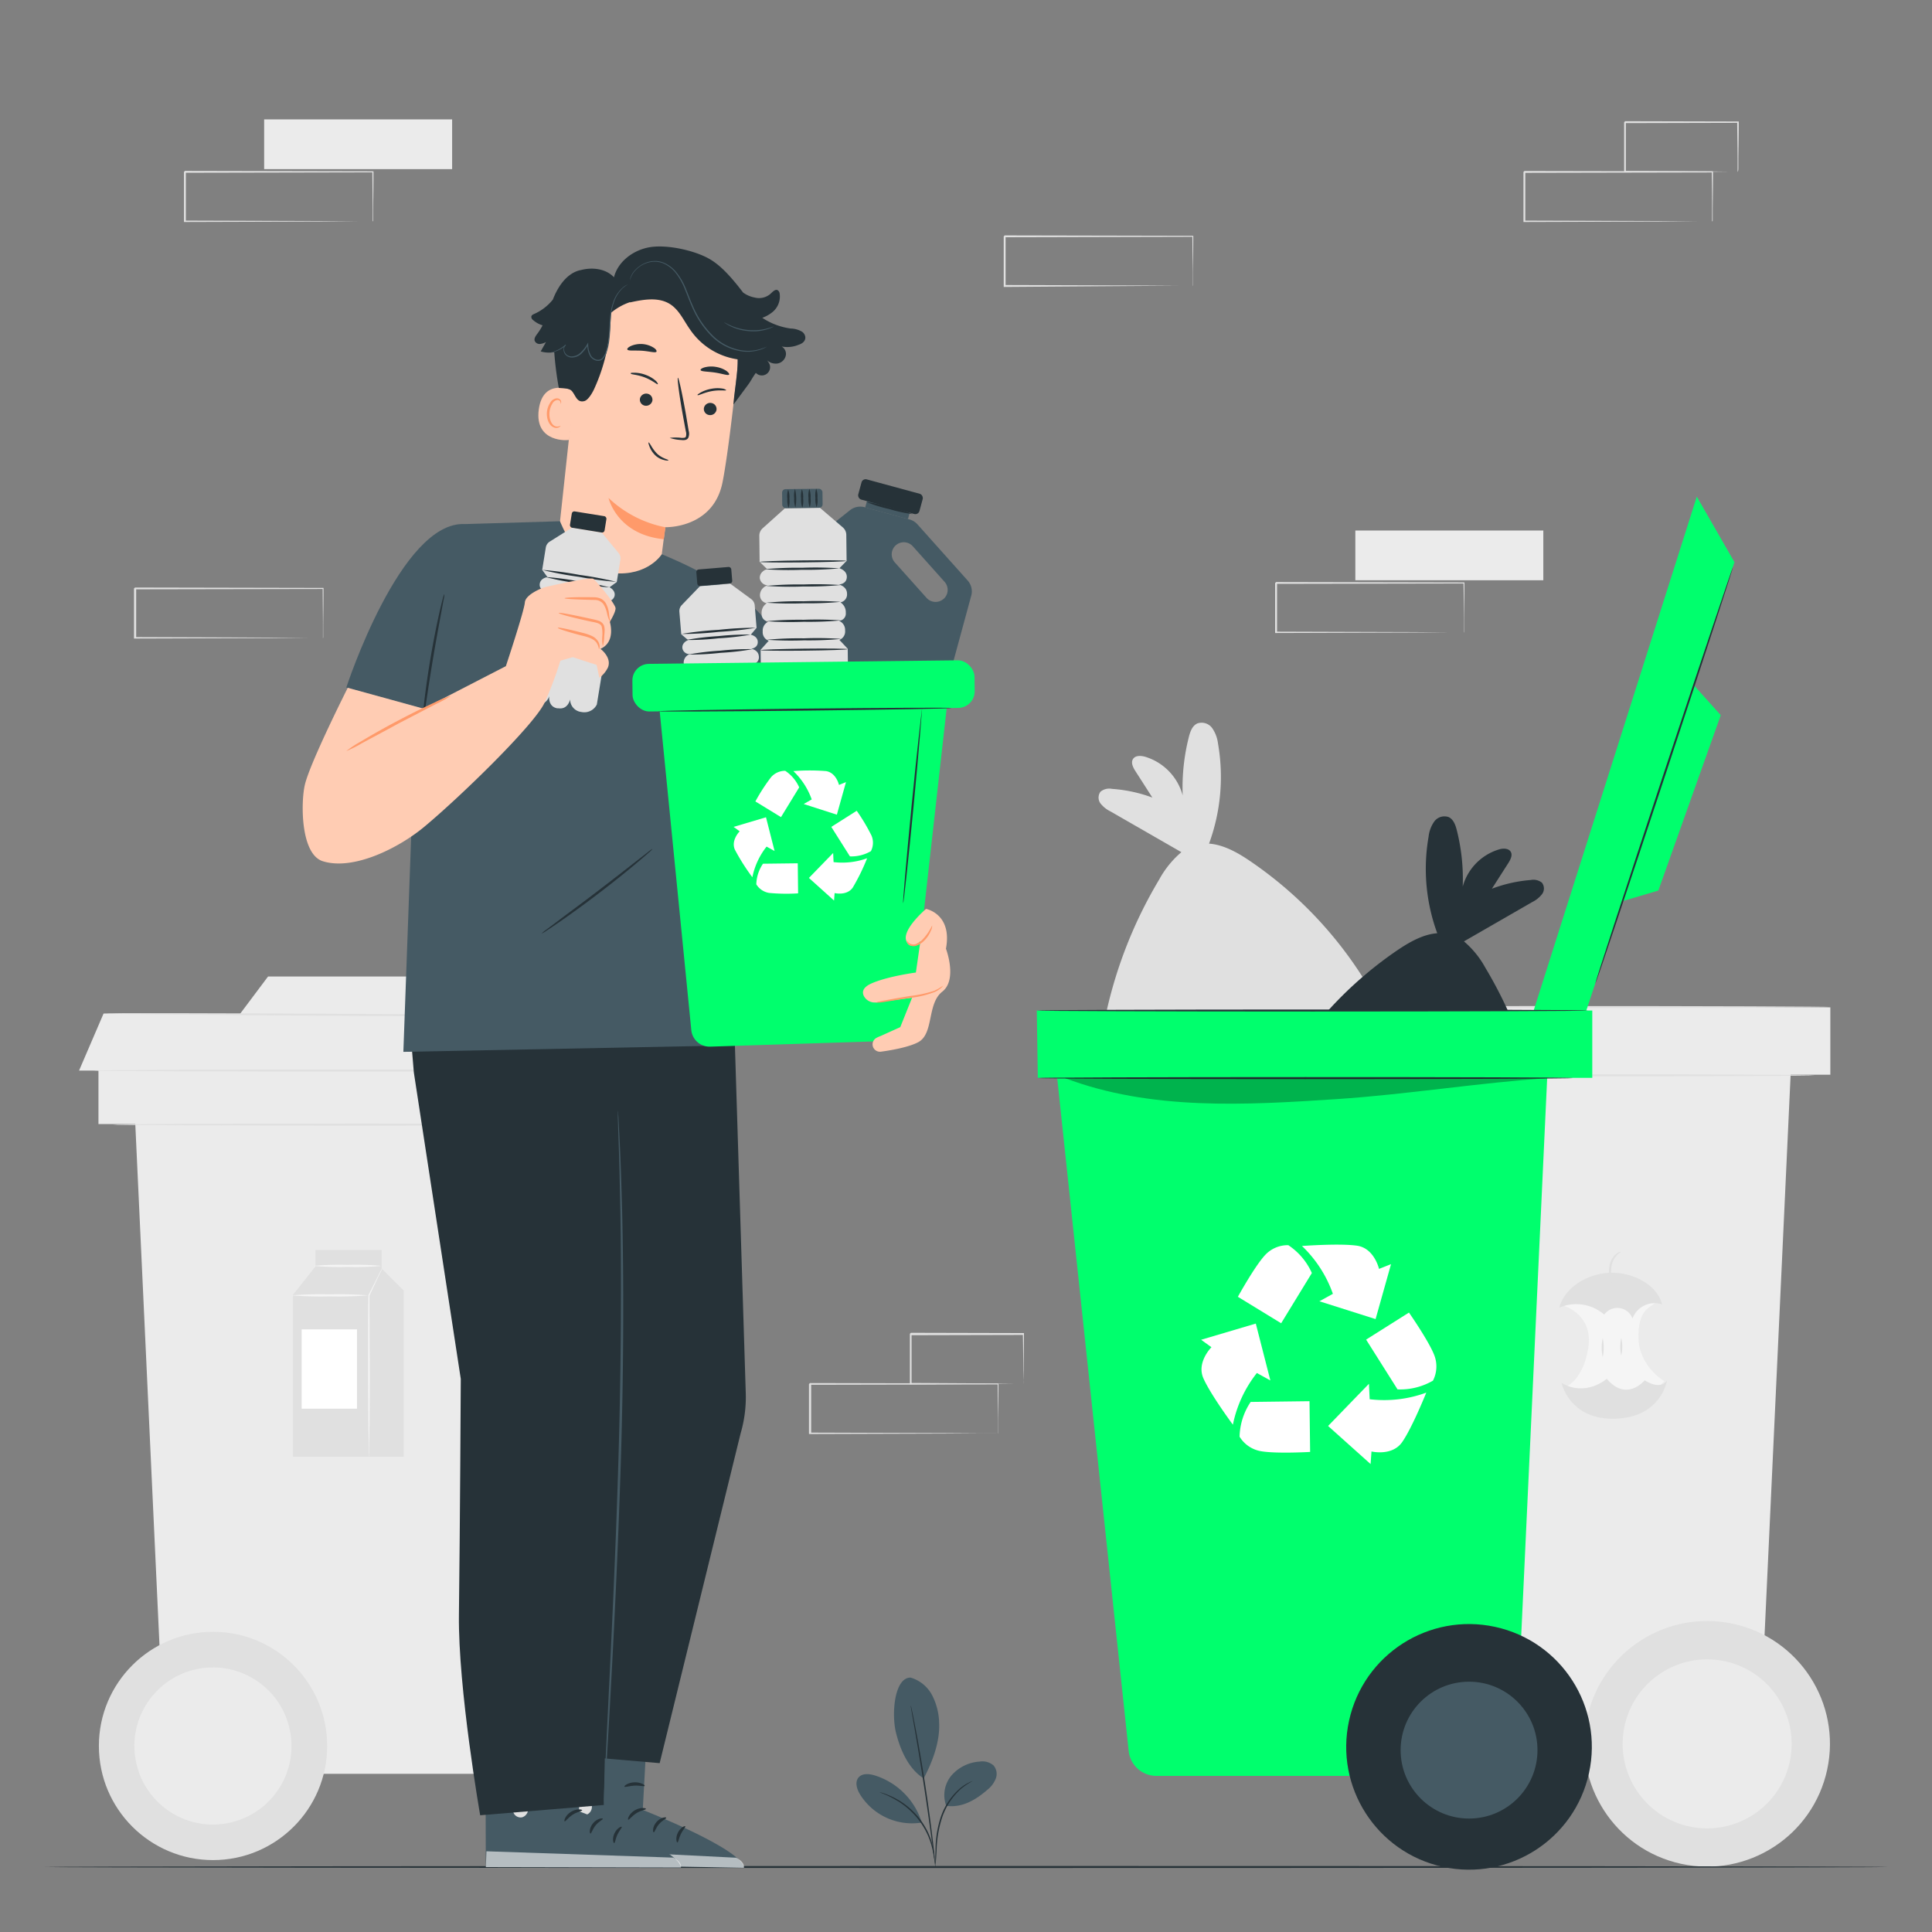 <svg xmlns="http://www.w3.org/2000/svg" viewBox="0 0 500 500"><rect x="0" y="0" width="500" height="500" fill="#808080" stroke="none"/><g id="freepik--background-complete--inject-4"><polygon points="329.93 260.7 330.21 278.13 473.69 278.13 473.69 260.7 329.93 260.7" style="fill:#ebebeb"></polygon><path d="M336.18,273.67l19,178.91a7.21,7.21,0,0,0,7.17,6.45H455l8.62-185.36Z" style="fill:#ebebeb"></path><circle cx="441.79" cy="451.27" r="31.78" transform="translate(-92.34 788.21) rotate(-77.85)" style="fill:#e0e0e0"></circle><path d="M469.69,278.29c0,.14-31.09.26-69.42.26s-69.43-.12-69.43-.26,31.08-.26,69.43-.26S469.69,278.14,469.69,278.29Z" style="fill:#e0e0e0"></path><path d="M473.69,260.62c0,.14-32.05.26-71.57.26s-71.58-.12-71.58-.26,32-.26,71.58-.26S473.69,260.48,473.69,260.62Z" style="fill:#e0e0e0"></path><circle cx="441.79" cy="451.27" r="21.87" transform="translate(-88.54 794.17) rotate(-78.49)" style="fill:#ebebeb"></circle><path d="M404.74,337.94s7.77,2.27,6.28,11.08-6.28,10.1-6.28,10.1l10.85,4.42,10.85-2.17,4.33-3.88s-6.5-3.76-6.73-11.07,2.91-8,4.23-9.18-7.43-3-7.43-3l-7.65-.8Z" style="fill:#f5f5f5"></path><path d="M403.54,338.38c1.62-5.74,8-8.94,13.53-9s11.81,3.08,13.07,8.2a6.09,6.09,0,0,0-7.65,3.64,4.19,4.19,0,0,0-7.32-1,11.05,11.05,0,0,0-11.63-1.8" style="fill:#e0e0e0"></path><path d="M419.45,324c0,.08-.46.28-1,.86a5.43,5.43,0,0,0-1.37,2.75,12,12,0,0,0-.08,3.18,4.45,4.45,0,0,1,0,1.36,3.25,3.25,0,0,1-.4-1.32,9,9,0,0,1-.06-3.32,5,5,0,0,1,1.64-2.92C418.87,324,419.44,323.94,419.45,324Z" style="fill:#e0e0e0"></path><path d="M414.78,351.23a11.82,11.82,0,0,1,0-4.93,11.82,11.82,0,0,1,0,4.93Z" style="fill:#e0e0e0"></path><path d="M419.58,350.77a9.74,9.74,0,0,1,0-4.47,9.74,9.74,0,0,1,0,4.47Z" style="fill:#e0e0e0"></path><path d="M404.12,357.88s2,9.67,13.95,9.28,13.36-9.94,13.36-9.94-1.39,2.76-5.79,0c0,0-4.66,5.73-9.81-.39C415.83,356.83,410.44,361.63,404.12,357.88Z" style="fill:#e0e0e0"></path><path d="M300,227.62a24.92,24.92,0,0,1,5.74-7.08L287.4,210a7.54,7.54,0,0,1-2.58-2.05,2.55,2.55,0,0,1,0-3.07,3.57,3.57,0,0,1,2.95-.72,37.46,37.46,0,0,1,10.46,2.25c-1.46-2.28-2.92-4.57-4.39-6.85-.61-.95-1.23-2.19-.61-3.14s2-.89,3.14-.57a14.37,14.37,0,0,1,9.71,10,53,53,0,0,1,1.59-15.1c.35-1.4.89-2.94,2.21-3.53a3.38,3.38,0,0,1,3.84,1.22,8.88,8.88,0,0,1,1.5,4,50.17,50.17,0,0,1-2.32,25.89c3.66.26,7.28,2.25,10.41,4.37a103.65,103.65,0,0,1,29.13,29.84s15.2,25.65-3.94,40.07c-6.12,4.61-12.76,4-20.42,4.06s-15.77,1.74-23.16-.28c-5.9-1.62-12.17-3.5-16.09-8.2-5.1-6.1-4.7-15-3.21-22.83A115.76,115.76,0,0,1,300,227.62Z" style="fill:#e0e0e0"></path><polygon points="159.11 274.7 158.85 290.91 25.48 290.91 25.48 274.7 159.11 274.7" style="fill:#ebebeb"></polygon><path d="M153.3,286.76,135.62,453.07a6.71,6.71,0,0,1-6.67,6H42.82l-8-172.3Z" style="fill:#ebebeb"></path><circle cx="55.13" cy="451.85" r="29.54" style="fill:#e0e0e0"></circle><path d="M29.2,291.05c0-.14,28.89-.26,64.53-.26s64.53.12,64.53.26-28.89.26-64.53.26S29.2,291.2,29.2,291.05Z" style="fill:#e0e0e0"></path><circle cx="55.13" cy="451.85" r="20.33" transform="translate(-104.13 25.42) rotate(-13.52)" style="fill:#ebebeb"></circle><polygon points="59.14 266.36 69.37 252.72 119.38 252.72 132.79 266.36 59.14 266.36" style="fill:#ebebeb"></polygon><polygon points="75.82 377 75.82 335.1 81.63 327.78 81.63 323.49 98.79 323.49 98.79 328.29 104.47 333.97 104.47 377 75.82 377" style="fill:#e0e0e0"></polygon><rect x="78.07" y="344.04" width="14.32" height="20.53" style="fill:#fff"></rect><path d="M95.44,377a1.51,1.51,0,0,1,0-.5c0-.39,0-.87,0-1.44,0-1.33,0-3.13-.08-5.31-.05-4.47-.08-10.66-.08-17.49,0-6.58,0-12.55.07-17v-.05l0,0,2.53-5.05c.28-.55.52-1,.71-1.36a1.93,1.93,0,0,1,.28-.46,2,2,0,0,1-.18.5L98,330.2c-.6,1.28-1.4,3-2.38,5.12l0-.08c0,4.47,0,10.44.07,17,0,6.83,0,13-.08,17.49,0,2.18-.06,4-.08,5.31,0,.57,0,1.05-.05,1.44A1.51,1.51,0,0,1,95.44,377Z" style="fill:#f5f5f5"></path><path d="M95.2,335.24a94.7,94.7,0,0,1-9.85.26,94.82,94.82,0,0,1-9.86-.26,91.6,91.6,0,0,1,9.86-.26A91.48,91.48,0,0,1,95.2,335.24Z" style="fill:#f5f5f5"></path><path d="M98.79,327.61a73.52,73.52,0,0,1-8.83.26,73.76,73.76,0,0,1-8.84-.26,76.35,76.35,0,0,1,8.84-.26A76.1,76.1,0,0,1,98.79,327.61Z" style="fill:#f5f5f5"></path><polygon points="20.46 277.06 26.8 262.31 157.31 263.02 164.26 277.06 20.46 277.06" style="fill:#ebebeb"></polygon><path d="M24.24,277.06c0-.14,31.35-.26,70-.26s70,.12,70,.26-31.34.26-70,.26S24.24,277.21,24.24,277.06Z" style="fill:#e0e0e0"></path><path d="M157.31,263c0,.15-29.21.1-65.23-.09s-65.23-.48-65.23-.62,29.2-.1,65.24.1S157.31,262.88,157.31,263Z" style="fill:#e0e0e0"></path><rect x="350.76" y="137.3" width="48.65" height="12.87" style="fill:#ebebeb"></rect><path d="M378.84,163.73s0-.09,0-.24l0-.66c0-.6,0-1.45,0-2.53,0-2.22,0-5.42-.09-9.44l.15.15-48.64.09.24-.24h0v6.52q0,3.22,0,6.33l-.24-.24,34.67.11,10.24.06,2.76,0h.73l.25,0h-.22l-.69,0-2.72,0-10.18.07-34.84.11H330V157.4c0-1.08,0-2.16,0-3.25v-3.27h0c.5-.5.14-.14.26-.25l48.64.1H379v.15c0,4.06-.07,7.29-.09,9.53,0,1.07,0,1.9,0,2.5,0,.26,0,.47,0,.63A.85.85,0,0,1,378.84,163.73Z" style="fill:#e0e0e0"></path><rect x="68.36" y="30.9" width="48.65" height="12.87" style="fill:#ebebeb"></rect><path d="M96.44,57.33a1.35,1.35,0,0,1,0-.24v-.66c0-.6,0-1.45,0-2.53,0-2.22-.05-5.42-.08-9.44l.15.15-48.65.1c.11-.12-.25.24.24-.25h0V57.33l-.24-.24,34.67.11,10.23.07,2.77,0h.72l.26,0h-.23l-.69,0-2.72,0-10.17.07-34.84.11h-.25V44.48h0l.25-.25,48.65.1h.15v.15c0,4.06-.06,7.29-.08,9.53,0,1.07,0,1.9,0,2.5,0,.26,0,.47,0,.63A1.66,1.66,0,0,1,96.44,57.33Z" style="fill:#e0e0e0"></path><path d="M443.08,57.35a2.07,2.07,0,0,1,0-.23l0-.66c0-.61,0-1.45,0-2.53,0-2.22,0-5.42-.08-9.45l.15.15-48.65.1.25-.25h0V51q0,3.23,0,6.33l-.24-.24,34.67.11,10.23.07,2.77,0,.73,0h.25s-.07,0-.22,0l-.7,0-2.71,0-10.18.07-34.84.11h-.24v-.25c0-2.07,0-4.18,0-6.33V44.49h0c.5-.49.14-.13.25-.24l48.65.09h.15v.15c0,4.07-.06,7.29-.08,9.54,0,1.07,0,1.9,0,2.5v.63C443.09,57.29,443.09,57.36,443.08,57.35Z" style="fill:#e0e0e0"></path><path d="M449.68,44.48a1.22,1.22,0,0,1,0-.24c0-.19,0-.41,0-.68,0-.64,0-1.5,0-2.58,0-2.26-.06-5.45-.1-9.37l.18.18-29.23.07c-.22.22.3-.3.24-.25h0v6.62c0,2.16,0,4.24,0,6.24l-.23-.23,20.91.11,6.09.06,1.64,0,.59,0a3.28,3.28,0,0,1-.53,0l-1.6,0-6,.07-21.07.11h-.24v-.24c0-2,0-4.08,0-6.24V31.62h0l.25-.25,29.23.07h.18v.18c0,4-.08,7.19-.1,9.47,0,1.07,0,1.92,0,2.54S449.69,44.5,449.68,44.48Z" style="fill:#e0e0e0"></path><path d="M258.27,371a1,1,0,0,1,0-.23v-.66c0-.61,0-1.45,0-2.54,0-2.22-.05-5.41-.08-9.44l.15.15-48.65.1c.11-.11-.25.24.24-.25h0V371l-.25-.24,34.68.11,10.23.07,2.77,0H258l.26,0-.23,0h-.69l-2.72,0-10.18.07-34.84.11h-.24V358.19h0l.25-.25,48.65.1h.15v.15c0,4.07-.07,7.29-.09,9.53,0,1.07,0,1.9,0,2.5l0,.64A1.23,1.23,0,0,1,258.27,371Z" style="fill:#e0e0e0"></path><path d="M264.86,358.17s0-.09,0-.25v-.68c0-.63,0-1.49-.05-2.58,0-2.26,0-5.44-.1-9.36l.18.18-29.23.07.25-.25h0v6.61c0,2.15,0,4.24,0,6.24l-.24-.24,20.91.12,6.09.06,1.65,0,.58,0a3.28,3.28,0,0,1-.53,0l-1.59,0-6,.06-21.07.12h-.23v-6.48c0-1.08,0-2.17,0-3.28v-3.33h0l.25-.25,29.23.07H265v.18c0,4-.07,7.19-.09,9.47,0,1.07,0,1.92-.05,2.54A4.88,4.88,0,0,1,264.86,358.17Z" style="fill:#e0e0e0"></path><path d="M83.58,165.15a1.35,1.35,0,0,1,0-.24c0-.17,0-.39,0-.66,0-.6,0-1.45,0-2.53,0-2.22-.05-5.42-.08-9.44l.15.15-48.65.09.24-.24h0v12.85l-.24-.25L69.6,165l10.23.07,2.77,0h.72l.26,0h-.23l-.69,0-2.72,0-10.17.07-34.84.11h-.25V152.3h0l.25-.25,48.65.1h.15v.15c0,4.06-.06,7.29-.08,9.53,0,1.07,0,1.9,0,2.5,0,.26,0,.47,0,.63A1.66,1.66,0,0,1,83.58,165.15Z" style="fill:#e0e0e0"></path><path d="M308.67,74a2.07,2.07,0,0,1,0-.23l0-.66c0-.61,0-1.45,0-2.54,0-2.22-.05-5.41-.09-9.44l.15.15L260,61.4l.25-.25h0v6.52q0,3.23,0,6.33l-.24-.24,34.67.11,10.24.07,2.76,0,.73,0h.25s-.07,0-.22,0h-.69l-2.72,0-10.18.07L260,74.26h-.24V67.69c0-1.07,0-2.16,0-3.25V61.17h0l.25-.25,48.65.1h.16v.15c0,4.07-.07,7.29-.09,9.53,0,1.07,0,1.91,0,2.5l0,.64C308.68,74,308.68,74,308.67,74Z" style="fill:#e0e0e0"></path></g><g id="freepik--Floor--inject-4"><path d="M488.42,483.18c0,.14-106.76.26-238.41.26s-238.43-.12-238.43-.26,106.73-.26,238.43-.26S488.42,483,488.42,483.18Z" style="fill:#263238"></path></g><g id="freepik--trash-can--inject-4"><path d="M384.42,250.47a24.19,24.19,0,0,0-5.55-6.84l17.69-10.19a7.24,7.24,0,0,0,2.49-2,2.44,2.44,0,0,0,0-3,3.49,3.49,0,0,0-2.85-.7A36.47,36.47,0,0,0,386.1,230l4.24-6.62c.59-.92,1.19-2.12.6-3s-2-.86-3-.55a13.91,13.91,0,0,0-9.39,9.63,51.68,51.68,0,0,0-1.53-14.6c-.34-1.35-.87-2.84-2.14-3.41a3.27,3.27,0,0,0-3.71,1.18,8.33,8.33,0,0,0-1.45,3.89,48.37,48.37,0,0,0,2.24,25c-3.54.25-7,2.18-10.07,4.23a100,100,0,0,0-28.15,28.85s-14.7,24.8,3.8,38.74c5.92,4.45,12.92,7.43,20.32,7.46s14.67-1.86,21.81-3.81c5.71-1.56,11.76-3.39,15.56-7.93,4.93-5.89,4.54-14.52,3.1-22.07A112.11,112.11,0,0,0,384.42,250.47Z" style="fill:#263238"></path><polygon points="268.32 261.52 268.59 278.95 412.08 278.95 412.08 261.52 268.32 261.52" style="fill:#00FF6D"></polygon><path d="M273.1,274.24l19,178.91a7.21,7.21,0,0,0,7.17,6.45H392l8.63-185.36Z" style="fill:#00FF6D"></path><circle cx="380.18" cy="452.1" r="31.78" transform="translate(-142.53 727.23) rotate(-77.7)" style="fill:#263238"></circle><polygon points="439.13 128.52 395.15 267.06 410.22 262.48 448.88 145.49 439.13 128.52" style="fill:#00FF6D"></polygon><polygon points="438.36 177.33 445.33 185.09 429.18 230.47 419.89 233.22 438.36 177.33" style="fill:#00FF6D"></polygon><path d="M313.52,348.66s-3.89,3.87-2.1,8,7.65,12.05,7.65,12.05a31.66,31.66,0,0,1,6.21-13.38l3.49,1.93L325,342.54l-14.15,4.19Z" style="fill:#fff"></path><path d="M320.8,371.81a8.08,8.08,0,0,0,5.59,3.77c4,.68,12.67.18,12.67.18l-.16-13.13-15.23.19A16.84,16.84,0,0,0,320.8,371.81Z" style="fill:#fff"></path><path d="M356.89,328.39s-1.21-5.34-5.66-6-14.28.07-14.28.07a31.64,31.64,0,0,1,8,12.38l-3.49,1.93L356,341.38l4-14.22Z" style="fill:#fff"></path><path d="M333.41,322.25a8,8,0,0,0-6.16,2.73c-2.69,3-6.89,10.63-6.89,10.63l11.2,6.85,7.95-13A16.85,16.85,0,0,0,333.41,322.25Z" style="fill:#fff"></path><path d="M354.94,375.64s5.33,1.29,7.92-2.4,6.26-12.83,6.26-12.83a31.61,31.61,0,0,1-14.65,1.71l-.19-4-10.57,10.92,11,9.86Z" style="fill:#fff"></path><path d="M370.85,357.31a8.07,8.07,0,0,0,.28-6.74c-1.5-3.73-6.49-10.88-6.49-10.88l-11.09,7,8.13,12.88A16.85,16.85,0,0,0,370.85,357.31Z" style="fill:#fff"></path><circle cx="380.19" cy="452.93" r="17.71" style="fill:#455a64"></circle><path d="M407.07,279c0,.15-31,.26-69.24.26s-69.24-.11-69.24-.26,31-.26,69.24-.26S407.07,278.81,407.07,279Z" style="fill:#263238"></path><path d="M411.07,261.52c0,.14-32,.26-71.37.26s-71.38-.12-71.38-.26,31.95-.26,71.38-.26S411.07,261.37,411.07,261.52Z" style="fill:#263238"></path><path d="M412.84,254.65c-.14-.05,7.74-24.27,17.61-54.11s18-54,18.1-53.94-7.75,24.26-17.61,54.11S413,254.69,412.84,254.65Z" style="fill:#263238"></path><g style="opacity:0.3"><path d="M400.81,279c-18.07,1.2-36.7,4.25-54.77,5.44-23.7,1.57-48.26,3-70.45-5.44Z"></path></g></g><g id="freepik--Plant--inject-4"><path d="M235.67,434.16a9.22,9.22,0,0,1,5.6,4.64,16.36,16.36,0,0,1,1.78,7.19c.21,4.82-1.73,10-4,14.26-4.53-2.86-6.41-8.78-7.17-11.84-1.2-4.85-.43-14.33,3.82-14.25" style="fill:#455a64"></path><path d="M244.88,467.33a7.92,7.92,0,0,1,1.36-7.84,10.5,10.5,0,0,1,7.29-3.59,4.4,4.4,0,0,1,3.6,1,3.37,3.37,0,0,1,.58,3.38,6.81,6.81,0,0,1-2.12,2.87c-3.11,2.71-6.62,4.76-10.71,4.2" style="fill:#455a64"></path><path d="M242.05,482.65a4.57,4.57,0,0,1,0-1c0-.7,0-1.61.07-2.7a27.5,27.5,0,0,1,1.39-8.82,17,17,0,0,1,5-7.36,11.5,11.5,0,0,1,2.29-1.47,6.73,6.73,0,0,1,.68-.29c.15-.06.24-.09.24-.07a17.31,17.31,0,0,0-3,2,17.5,17.5,0,0,0-4.85,7.29,29.81,29.81,0,0,0-1.48,8.71c-.07,1.14-.12,2.06-.18,2.7A5.41,5.41,0,0,1,242.05,482.65Z" style="fill:#263238"></path><path d="M235.73,441.43a2.12,2.12,0,0,1,.11.42c.07.31.16.71.26,1.21.23,1.05.53,2.57.89,4.46.72,3.77,1.64,9,2.52,14.8s1.57,11.06,2,14.87c.22,1.91.39,3.46.49,4.52,0,.51.08.92.11,1.24a2,2,0,0,1,0,.43,2.26,2.26,0,0,1-.08-.43c-.05-.31-.11-.72-.18-1.22-.14-1.11-.35-2.64-.59-4.51-.51-3.8-1.23-9.06-2.11-14.85s-1.77-11-2.42-14.81c-.32-1.85-.59-3.37-.78-4.48-.08-.5-.15-.9-.2-1.22A1.39,1.39,0,0,1,235.73,441.43Z" style="fill:#263238"></path><path d="M238.44,471.3a18.52,18.52,0,0,0-12.11-11.84c-1.43-.43-3.23-.58-4.17.59s-.42,2.9.33,4.2a15.85,15.85,0,0,0,15.91,7.45" style="fill:#455a64"></path><path d="M227.68,463.84a6,6,0,0,1,.91.24,9.28,9.28,0,0,1,1,.36c.4.17.86.32,1.34.57a17.3,17.3,0,0,1,1.56.83c.55.31,1.11.7,1.69,1.11a20.35,20.35,0,0,1,3.38,3.18,20.59,20.59,0,0,1,2.52,3.9,18.56,18.56,0,0,1,.77,1.87,16.46,16.46,0,0,1,.51,1.69,12.09,12.09,0,0,1,.29,1.43,7.23,7.23,0,0,1,.14,1.09,4.09,4.09,0,0,1,0,.93c-.08,0-.15-1.33-.71-3.38a15.87,15.87,0,0,0-.54-1.66,18.39,18.39,0,0,0-.79-1.83,20.79,20.79,0,0,0-2.5-3.82,21.41,21.41,0,0,0-3.3-3.14c-.57-.41-1.11-.81-1.65-1.12s-1.05-.61-1.52-.86C229,464.28,227.66,463.92,227.68,463.84Z" style="fill:#263238"></path></g><g id="freepik--Character--inject-4"><path d="M167.76,442.41l-1.41,26s25.93,10.16,26.14,15L142,482.44l.55-40.57Z" style="fill:#455a64"></path><path d="M150.78,465.91a2.07,2.07,0,0,0-1.47,2.33,2,2,0,0,0,2.3,1.47,2.18,2.18,0,0,0,1.54-2.47,2.07,2.07,0,0,0-2.56-1.27" style="fill:#e0e0e0"></path><g style="opacity:0.6"><path d="M142,482.44l.22-4.08,48.31,2.42s2.23,1,2,2.6Z" style="fill:#fff"></path></g><path d="M167.17,468.15c0,.24-1.25.33-2.47,1.1s-1.9,1.8-2.12,1.69.17-1.51,1.67-2.42S167.23,467.92,167.17,468.15Z" style="fill:#263238"></path><path d="M172.42,470.43c.06.24-1,.64-1.88,1.67s-1.11,2.13-1.36,2.11-.38-1.41.71-2.67S172.42,470.2,172.42,470.43Z" style="fill:#263238"></path><path d="M175.31,476.83c-.22,0-.54-1.19.12-2.53s1.82-1.86,1.92-1.65-.63.92-1.15,2S175.56,476.81,175.31,476.83Z" style="fill:#263238"></path><path d="M166.84,462.19c-.11.22-1.24-.14-2.63-.07s-2.49.49-2.61.27.93-1.07,2.58-1.13S167,462,166.84,462.19Z" style="fill:#263238"></path><path d="M150.83,442.75l-1,26s26.1,9.74,26.38,14.56l-50.48-.11-.12-40.57Z" style="fill:#455a64"></path><path d="M134.24,466.53a2,2,0,0,0-1.43,2.35,2,2,0,0,0,2.31,1.44,2.18,2.18,0,0,0,1.51-2.5,2.06,2.06,0,0,0-2.58-1.23" style="fill:#e0e0e0"></path><g style="opacity:0.6"><path d="M125.74,483.2l.15-4.09,48.34,1.64s2.25,1,2,2.56Z" style="fill:#fff"></path></g><path d="M150.66,468.49c0,.25-1.24.36-2.45,1.15s-1.87,1.82-2.09,1.73.14-1.53,1.63-2.46S150.72,468.27,150.66,468.49Z" style="fill:#263238"></path><path d="M156,470.7c.06.23-1,.65-1.85,1.69s-1.08,2.14-1.33,2.13-.4-1.4.67-2.68S156,470.46,156,470.7Z" style="fill:#263238"></path><path d="M158.94,477c-.22,0-.56-1.18.08-2.53s1.79-1.88,1.89-1.68-.61.93-1.12,2S159.19,477,158.94,477Z" style="fill:#263238"></path><path d="M150.23,462.54c-.1.23-1.23-.11-2.63,0s-2.48.53-2.61.31.92-1.08,2.56-1.17S150.35,462.35,150.23,462.54Z" style="fill:#263238"></path><path d="M105.39,257.05l1.71,20.48,12.15,79.34s-.2,39-.48,61c-.24,19.13,5.5,51.92,5.5,51.92l32-2.66L158.56,356l1.38-69.33,9.76-32.32Z" style="fill:#263238"></path><path d="M193,360.44l-3.09-99a5.3,5.3,0,0,0-5.2-5.13l-34.33-.65A5.3,5.3,0,0,0,145,261l2.1,188.49a5.29,5.29,0,0,0,4.49,5.17l19.13,1.64L191.66,371A33.4,33.4,0,0,0,193,360.44Z" style="fill:#263238"></path><path d="M159.92,287.48a2.28,2.28,0,0,1,.05.46c0,.33.05.79.09,1.36.06,1.23.15,3,.27,5.23.25,4.55.47,11.13.69,19.26.38,16.26.44,38.75-.32,63.56s-1.93,47.27-2.82,63.52c-.47,8.09-.85,14.65-1.11,19.23-.14,2.24-.25,4-.33,5.23,0,.57-.08,1-.1,1.35a2.93,2.93,0,0,1-.06.47,2.79,2.79,0,0,1,0-.47c0-.33,0-.79,0-1.36.05-1.23.12-3,.22-5.23.22-4.58.53-11.15.92-19.25.78-16.24,1.92-38.69,2.64-63.5s.77-47.28.49-63.54c-.16-8.13-.31-14.71-.49-19.26-.07-2.25-.12-4-.16-5.23,0-.58,0-1,0-1.37A3.26,3.26,0,0,1,159.92,287.48Z" style="fill:#455a64"></path><path d="M149.56,92.09l-5.17,47.82c-1,8.14-2.56,20.21,10.4,21.28h0c11.32.08,15.51-10.15,16.48-17.75.46-3.61.85-6.62.92-7,0,0,12.34.42,14.78-11.53,1.17-5.78,2.63-17.88,3.81-28.85a22.71,22.71,0,0,0-18.35-24.76l-1.15-.22C158.67,69.44,150.86,79.44,149.56,92.09Z" style="fill:#ffccb3"></path><path d="M172.22,136.46a29.52,29.52,0,0,1-14.73-7.59s2.14,9.48,14.31,10.68Z" style="fill:#ff9a6a"></path><path d="M170.2,99.45c-.27,0-1.37-1-3.27-1.75s-3.52-.76-3.67-1,.25-.24,1-.24a8.57,8.57,0,0,1,3,.62,7.8,7.8,0,0,1,2.53,1.55C170.24,99.13,170.33,99.43,170.2,99.45Z" style="fill:#263238"></path><path d="M168.84,103.67A1.67,1.67,0,0,1,167,105a1.58,1.58,0,0,1-1.39-1.78,1.65,1.65,0,0,1,1.87-1.34A1.59,1.59,0,0,1,168.84,103.67Z" style="fill:#263238"></path><path d="M173.32,113.33a11.93,11.93,0,0,1,3.09,0c.48,0,.94,0,1.08-.27a2.44,2.44,0,0,0,0-1.46c-.23-1.22-.47-2.5-.71-3.84-1-5.47-1.56-9.93-1.34-10s1.18,4.37,2.14,9.83c.22,1.35.44,2.63.64,3.86a2.71,2.71,0,0,1-.11,1.89,1.16,1.16,0,0,1-.9.54,3,3,0,0,1-.82,0A11.61,11.61,0,0,1,173.32,113.33Z" style="fill:#263238"></path><path d="M169.9,91c-.25.42-1.83-.1-3.78-.23s-3.59.12-3.77-.34c-.08-.22.27-.6,1-.92a6.39,6.39,0,0,1,5.75.43C169.73,90.33,170,90.75,169.9,91Z" style="fill:#263238"></path><path d="M188.69,96.94c-.26.34-1.79-.25-3.7-.53s-3.52-.22-3.68-.63c-.07-.19.29-.48,1-.7a6.89,6.89,0,0,1,2.88-.14,7,7,0,0,1,2.74,1C188.53,96.38,188.8,96.77,188.69,96.94Z" style="fill:#263238"></path><path d="M148.84,101.32c-.21-.13-8.27-4-9.41,4.7s7.82,8,7.87,7.79S148.84,101.32,148.84,101.32Z" style="fill:#ffccb3"></path><path d="M145.07,110.17s-.16.09-.43.17a1.59,1.59,0,0,1-1.14-.12c-.87-.46-1.45-2-1.29-3.59a5,5,0,0,1,.71-2.11,1.76,1.76,0,0,1,1.29-1,.78.78,0,0,1,.84.53c.08.26,0,.42,0,.44s.21-.12.18-.49a1,1,0,0,0-.27-.59,1.18,1.18,0,0,0-.81-.33,2.14,2.14,0,0,0-1.75,1.14,5.25,5.25,0,0,0-.85,2.36c-.17,1.75.51,3.51,1.72,4a1.62,1.62,0,0,0,1.41,0C145,110.38,145.1,110.19,145.07,110.17Z" style="fill:#ff9a6a"></path><path d="M173,119.13c0-.23-1.64-.45-3-1.77a10.29,10.29,0,0,1-1.49-2c-.33-.56-.58-.9-.66-.86s0,.44.24,1.07a6.27,6.27,0,0,0,1.46,2.23,4.88,4.88,0,0,0,2.36,1.27C172.52,119.25,173,119.2,173,119.13Z" style="fill:#263238"></path><path d="M187.94,101c-.22.17-1.69-.14-3.7.22s-3.41,1.15-3.65,1.06.1-.31.71-.68a8.77,8.77,0,0,1,2.9-1,8.07,8.07,0,0,1,3,0C187.81,100.77,188,101,187.94,101Z" style="fill:#263238"></path><path d="M185.43,106.07a1.65,1.65,0,0,1-1.87,1.34,1.58,1.58,0,0,1-1.39-1.78,1.65,1.65,0,0,1,1.87-1.34A1.58,1.58,0,0,1,185.43,106.07Z" style="fill:#263238"></path><path d="M208.4,87.13a2,2,0,0,0-.78-1.25,6,6,0,0,0-3-.86,17.65,17.65,0,0,1-7.34-2.77,9,9,0,0,0,2.41-1.31,5.21,5.21,0,0,0,2.08-5,1.15,1.15,0,0,0-.55-.86c-.52-.23-1.05.24-1.47.62A4.5,4.5,0,0,1,195.31,77a7.45,7.45,0,0,1-3-1.29l-.09-.13-1.11-1.42h0c-2.75-3.44-5.18-5.89-7.8-7.31-3.84-2.09-10.51-3.53-14.84-2.92s-8.5,3.59-9.58,7.83c-2.13-2.27-5.67-2.66-8.67-1.84l-.07,0c-3.33.77-5.54,3.93-6.86,7.08l-.21.53a12.87,12.87,0,0,1-4.79,3.7c-.33.14-.71.32-.78.67a1,1,0,0,0,.44.92,6.4,6.4,0,0,0,2.47,1.37,15.1,15.1,0,0,1-1.32,2.13c-.43.57-.95,1.25-.71,1.92a1.37,1.37,0,0,0,1.34.78,4,4,0,0,0,1.57-.5l-1.37,2.43a7.58,7.58,0,0,0,3.51.18,85.13,85.13,0,0,0,1.18,9.26c1.34.15,2.64,0,3.38.82,1,1.14,1.28,3.09,3.23,2.59,1-.26,2.08-2.14,2.51-3.07A47.47,47.47,0,0,0,158.07,81a15.29,15.29,0,0,1,5.07-2.84l-.16.12c3.51-.78,7.47-1.49,10.48.46,2.35,1.52,3.51,4.27,5.13,6.54A18,18,0,0,0,190.91,93c.05,3.7-.88,8.28-1.09,11.7l3.78-5.12v0a13,13,0,0,0,.75-1.13l.08-.12h0a21.76,21.76,0,0,1,1.18-1.83l0,0a2.14,2.14,0,0,0,3.44-2.48,5.13,5.13,0,0,0-.91-1.16,3.38,3.38,0,0,0,3.1,1.21,2.65,2.65,0,0,0,2.17-2.4,2.23,2.23,0,0,0-1.13-2,7.6,7.6,0,0,0,4.42-.45C207.64,88.93,208.57,88.23,208.4,87.13Z" style="fill:#263238"></path><path d="M162.5,73.59a13.12,13.12,0,0,0-1.34,1,8.79,8.79,0,0,0-2.32,3.8,15.2,15.2,0,0,0-.67,3c-.13,1.12-.18,2.32-.24,3.58a31.35,31.35,0,0,1-.37,4,14.4,14.4,0,0,1-.51,2.06A4.32,4.32,0,0,1,156,92.93a1.83,1.83,0,0,1-1.77.38,2.77,2.77,0,0,1-1.44-1,6.24,6.24,0,0,1-.8-3.2l.25.06a10.19,10.19,0,0,1-1.77,2.36,3.65,3.65,0,0,1-2.5,1,2.43,2.43,0,0,1-1.22-.37,2,2,0,0,1-.75-.93,2.1,2.1,0,0,1-.13-1.1,1.45,1.45,0,0,1,.5-.89l.11.12A7.74,7.74,0,0,1,143.62,91a7.14,7.14,0,0,1-.84.22,1.53,1.53,0,0,1-.3,0,1.32,1.32,0,0,1,.29-.09c.19,0,.47-.13.82-.26a8.08,8.08,0,0,0,2.74-1.68l.11.13a1.54,1.54,0,0,0-.29,1.78,1.82,1.82,0,0,0,.68.83,2.11,2.11,0,0,0,1.11.31,3.36,3.36,0,0,0,2.32-1A9.87,9.87,0,0,0,152,89l.22-.37,0,.43A6.07,6.07,0,0,0,153,92.1a2.49,2.49,0,0,0,1.29.94,1.56,1.56,0,0,0,1.5-.32,4.15,4.15,0,0,0,1-1.81,13.16,13.16,0,0,0,.51-2,32.54,32.54,0,0,0,.38-3.94c.07-1.26.12-2.47.27-3.6a15.73,15.73,0,0,1,.71-3.07,8.6,8.6,0,0,1,2.44-3.81A5.11,5.11,0,0,1,162.5,73.59Z" style="fill:#455a64"></path><path d="M198.52,89.69l-.11.07-.33.18a3.13,3.13,0,0,1-.55.27,4.55,4.55,0,0,1-.78.3,10.72,10.72,0,0,1-5.28.34,13.88,13.88,0,0,1-7-3.54,23.9,23.9,0,0,1-5.42-8c-.71-1.57-1.26-3.15-1.88-4.63a16.47,16.47,0,0,0-2.28-4,8.29,8.29,0,0,0-3.23-2.52,6.31,6.31,0,0,0-1.82-.42,6.39,6.39,0,0,0-1.71.13,7,7,0,0,0-2.7,1.22,7.33,7.33,0,0,0-1.57,1.61,8.16,8.16,0,0,0-.83,1.74s0,0,0-.12.06-.22.1-.37a6.26,6.26,0,0,1,.62-1.31A7,7,0,0,1,165.35,69a7.1,7.1,0,0,1,2.75-1.3,6.87,6.87,0,0,1,1.78-.15,6.09,6.09,0,0,1,1.88.43,8.38,8.38,0,0,1,3.35,2.57,16.16,16.16,0,0,1,2.33,4c.64,1.49,1.18,3.07,1.88,4.62a23.89,23.89,0,0,0,5.35,7.87,13.7,13.7,0,0,0,6.84,3.54,10.93,10.93,0,0,0,5.21-.24A17.94,17.94,0,0,0,198.52,89.69Z" style="fill:#455a64"></path><path d="M200.23,84.51a2.7,2.7,0,0,1-.47.25,9.54,9.54,0,0,1-1.36.5,12.46,12.46,0,0,1-2.1.43,13.54,13.54,0,0,1-2.64,0,14,14,0,0,1-2.6-.48,13.27,13.27,0,0,1-2-.77,9.87,9.87,0,0,1-1.25-.72c-.28-.2-.43-.31-.42-.33s.66.38,1.76.87a15.09,15.09,0,0,0,2,.7,15.69,15.69,0,0,0,2.55.45,15.88,15.88,0,0,0,2.59,0,14.13,14.13,0,0,0,2.08-.36C199.52,84.77,200.21,84.46,200.23,84.51Z" style="fill:#455a64"></path><path d="M89.62,177.94s14.09-43.23,30.71-42.31l24.6-.73s4.71,12.56,13.74,13.42,12.6-4.88,12.6-4.88S197,153.6,200.16,164.36s.76,39.46.76,39.46l-17.63-.92,1.09,23,8.75,44.57-88.74,1.75,2.5-69,2.71-19.76Z" style="fill:#455a64"></path><path d="M115,153.71a5.33,5.33,0,0,1-.16,1.34c-.19,1-.41,2.19-.67,3.62-.57,3.05-1.35,7.27-2.13,11.94s-1.42,8.92-1.87,12c-.22,1.43-.4,2.65-.55,3.64a6,6,0,0,1-.28,1.33,5.66,5.66,0,0,1,0-1.36c.06-.87.18-2.12.35-3.67.34-3.09.91-7.35,1.69-12s1.64-8.89,2.32-11.93c.34-1.52.64-2.74.86-3.58A5.88,5.88,0,0,1,115,153.71Z" style="fill:#263238"></path><path d="M183.29,202.9s-1,18.32,6.27,23.5c3.38,2.4,18.62,2.35,18.62,2.35l-7.26-24.93Z" style="fill:#ffccb3"></path><g style="opacity:0.3"><path d="M183.88,216a288.48,288.48,0,0,0,7.33-34.29c-2.4,3.91-5,12.66-7.07,18.4-1.6,4.49-.81,9.25-.25,15.49"></path></g><path d="M193.13,177.16a33.67,33.67,0,0,1-1.57,3.86c-1,2.36-2.38,5.63-3.77,9.3s-2.54,7-3.34,9.46a32.3,32.3,0,0,1-1.39,3.93,4.08,4.08,0,0,1,.19-1.11c.16-.7.42-1.71.78-2.95.7-2.48,1.78-5.87,3.17-9.55s2.84-6.94,4-9.26c.56-1.16,1-2.09,1.37-2.73A3.85,3.85,0,0,1,193.13,177.16Z" style="fill:#263238"></path><path d="M168.9,219.66a5.94,5.94,0,0,1-1,1c-.68.61-1.69,1.48-2.94,2.53-2.5,2.11-6,4.95-10,8s-7.64,5.67-10.34,7.53c-1.34.93-2.44,1.66-3.21,2.16a6.85,6.85,0,0,1-1.24.72,6.47,6.47,0,0,1,1.1-.92l3.1-2.32c2.62-2,6.25-4.64,10.21-7.67s7.52-5.8,10.09-7.82l3.06-2.38A7.15,7.15,0,0,1,168.9,219.66Z" style="fill:#263238"></path><path d="M250.38,150.18l-12.93-14.46a4.32,4.32,0,0,0-2-1.27l-11.71-3.19a4.27,4.27,0,0,0-3.76.78l-11.32,9a4.28,4.28,0,0,0-1.45,2.2l-10.36,38.1a4.24,4.24,0,0,0,3,5.21l35.67,9.7a4.23,4.23,0,0,0,5.2-3l10.66-39.17A4.23,4.23,0,0,0,250.38,150.18Zm-6.17,4.8a3.13,3.13,0,0,1-4.42-.25l-8.22-9.19a3.12,3.12,0,0,1,.25-4.41h0a3.13,3.13,0,0,1,4.41.24l8.22,9.2A3.13,3.13,0,0,1,244.21,155Z" style="fill:#455a64"></path><rect x="224.25" y="128.86" width="11.47" height="4.04" transform="translate(42.42 -55.78) rotate(15.22)" style="fill:#455a64"></rect><rect x="222.25" y="125.83" width="16.41" height="5.42" rx="1.09" transform="translate(41.83 -55.99) rotate(15.22)" style="fill:#263238"></rect><path d="M196.56,178.08A2.21,2.21,0,0,0,195,176a1.6,1.6,0,0,0,1.42-1.89,2.55,2.55,0,0,0-1.37-2.26,1.8,1.8,0,0,0,1.34-2c-.14-1.71-2-1.95-2-1.95s1.71-.14,1.72-1.72-1.81-1.92-1.81-1.92l1.5-1.78-.48-5.83a2.24,2.24,0,0,0-.9-1.6l-5.45-4-6.82.57-1,.08-4.71,4.89a2.25,2.25,0,0,0-.62,1.73l.49,5.83,1.77,1.5s-1.73.64-1.46,2.2a1.82,1.82,0,0,0,2,1.41,2.3,2.3,0,0,0-1.68,2.25,1.81,1.81,0,0,0,1.66,1.79,2.53,2.53,0,0,0-1,2.44,1.61,1.61,0,0,0,1.71,1.64,2.21,2.21,0,0,0-1.19,2.31,2,2,0,0,0,1.5,2l-1.68,2.16,1,12.33a3.59,3.59,0,0,0,3.87,2.24,3.25,3.25,0,0,0,3.15-3s.27,2.69,2.77,2.53l.33,0c2.5-.25,2.32-2.95,2.32-2.95a3.25,3.25,0,0,0,3.61,2.46,3.6,3.6,0,0,0,3.44-2.85l-1-12.34-2-1.85A2,2,0,0,0,196.56,178.08Z" style="fill:#e0e0e0"></path><rect x="180.33" y="147.03" width="9.07" height="4.28" rx="0.64" transform="translate(-11.75 15.87) rotate(-4.76)" style="fill:#263238"></rect><path d="M194.27,164.24a68.26,68.26,0,0,1-8.34.95,67.85,67.85,0,0,1-8.39.44,69.36,69.36,0,0,1,8.34-1A66.57,66.57,0,0,1,194.27,164.24Z" style="fill:#263238"></path><path d="M195.64,162.46a89.48,89.48,0,0,1-9.64,1.07,88.9,88.9,0,0,1-9.68.54A90.34,90.34,0,0,1,186,163,90.51,90.51,0,0,1,195.64,162.46Z" style="fill:#263238"></path><path d="M194.78,168a67.54,67.54,0,0,1-8.29.95,66.71,66.71,0,0,1-8.32.44,66,66,0,0,1,8.28-1A67.89,67.89,0,0,1,194.78,168Z" style="fill:#263238"></path><path d="M195.09,171.72a67.53,67.53,0,0,1-8.28.95,65.64,65.64,0,0,1-8.33.43,70,70,0,0,1,8.28-.95A68,68,0,0,1,195.09,171.72Z" style="fill:#263238"></path><path d="M195.43,175.87a66.87,66.87,0,0,1-8.28.95,65.46,65.46,0,0,1-8.32.43,67.2,67.2,0,0,1,8.28-.95A67.82,67.82,0,0,1,195.43,175.87Z" style="fill:#263238"></path><path d="M195.78,180a67.53,67.53,0,0,1-8.28.95,67.89,67.89,0,0,1-8.33.43,67.54,67.54,0,0,1,8.29-1A65.46,65.46,0,0,1,195.78,180Z" style="fill:#263238"></path><path d="M197.43,182.23a93.9,93.9,0,0,1-9.72,1.07,89.2,89.2,0,0,1-9.77.55,93.9,93.9,0,0,1,9.72-1.07A92.2,92.2,0,0,1,197.43,182.23Z" style="fill:#263238"></path><path d="M218.71,163.18a2.54,2.54,0,0,0-1.61-2.53,1.85,1.85,0,0,0,1.79-2.05,3,3,0,0,0-1.39-2.71,2.08,2.08,0,0,0,1.71-2.22c0-2-2.18-2.41-2.18-2.41s2,0,2.12-1.83-1.92-2.36-1.92-2.36l1.87-1.92-.08-6.74a2.56,2.56,0,0,0-.89-1.91l-5.94-5.09-7.88.09h-1.13l-5.82,5.23a2.58,2.58,0,0,0-.85,1.93l.08,6.74,1.92,1.87s-2,.6-1.87,2.41a2.11,2.11,0,0,0,2.16,1.79,2.66,2.66,0,0,0-2.12,2.45,2.09,2.09,0,0,0,1.76,2.19,2.94,2.94,0,0,0-1.33,2.73,1.86,1.86,0,0,0,1.84,2,2.56,2.56,0,0,0-1.56,2.57,2.33,2.33,0,0,0,1.56,2.41l-2.1,2.35.16,14.26a4.15,4.15,0,0,0,4.26,2.89,3.74,3.74,0,0,0,3.87-3.21s.09,3.11,3,3.13h.38c2.89-.09,2.91-3.21,2.91-3.21a3.74,3.74,0,0,0,3.94,3.13,4.15,4.15,0,0,0,4.19-3l-.17-14.26-2.16-2.3A2.31,2.31,0,0,0,218.71,163.18Z" style="fill:#e0e0e0"></path><path d="M217.23,147.09a91.17,91.17,0,0,1-9.67.37,88.32,88.32,0,0,1-9.67-.15,90.79,90.79,0,0,1,9.67-.37A88.32,88.32,0,0,1,217.23,147.09Z" style="fill:#263238"></path><path d="M219,145.16c0,.15-5,.32-11.17.39s-11.17,0-11.17-.13,5-.32,11.16-.39S218.94,145,219,145.16Z" style="fill:#263238"></path><path d="M217.5,151.41a89.6,89.6,0,0,1-9.59.37,87.31,87.31,0,0,1-9.61-.15,89.89,89.89,0,0,1,9.6-.37A90.14,90.14,0,0,1,217.5,151.41Z" style="fill:#263238"></path><path d="M217.55,155.76a89.6,89.6,0,0,1-9.59.37,90.39,90.39,0,0,1-9.61-.15,86.84,86.84,0,0,1,9.6-.37A87.07,87.07,0,0,1,217.55,155.76Z" style="fill:#263238"></path><path d="M217.61,160.55a86.84,86.84,0,0,1-9.6.37,87.07,87.07,0,0,1-9.6-.15,89.7,89.7,0,0,1,9.6-.37A90.26,90.26,0,0,1,217.61,160.55Z" style="fill:#263238"></path><path d="M217.66,165.35a89.6,89.6,0,0,1-9.59.37,90.14,90.14,0,0,1-9.6-.15,86.38,86.38,0,0,1,9.59-.37A87.07,87.07,0,0,1,217.66,165.35Z" style="fill:#263238"></path><path d="M219.37,168c0,.15-5,.32-11.26.39s-11.26,0-11.26-.13,5-.31,11.26-.39S219.37,167.88,219.37,168Z" style="fill:#263238"></path><rect x="202.43" y="126.53" width="10.45" height="4.93" rx="0.89" transform="translate(-1.48 2.41) rotate(-0.66)" style="fill:#455a64"></rect><path d="M204.08,131.47a5.89,5.89,0,0,1-.31-2.39,5.8,5.8,0,0,1,.2-2.39,5.49,5.49,0,0,1,.32,2.38A5.8,5.8,0,0,1,204.08,131.47Z" style="fill:#263238"></path><path d="M205.85,131.32a5.82,5.82,0,0,1-.31-2.38,5.57,5.57,0,0,1,.21-2.4,11.11,11.11,0,0,1,.1,4.78Z" style="fill:#263238"></path><path d="M207.64,131.39a5.89,5.89,0,0,1-.31-2.39,5.8,5.8,0,0,1,.2-2.39,5.49,5.49,0,0,1,.32,2.38A5.8,5.8,0,0,1,207.64,131.39Z" style="fill:#263238"></path><path d="M209.56,131.3a5.89,5.89,0,0,1-.31-2.39,5.51,5.51,0,0,1,.21-2.39,5.82,5.82,0,0,1,.31,2.38A5.57,5.57,0,0,1,209.56,131.3Z" style="fill:#263238"></path><path d="M211.34,131.25a5.89,5.89,0,0,1-.31-2.39,5.51,5.51,0,0,1,.21-2.39,5.77,5.77,0,0,1,.31,2.38A5.61,5.61,0,0,1,211.34,131.25Z" style="fill:#263238"></path><rect x="163.67" y="171.35" width="88.55" height="12.32" rx="4.3" transform="translate(417.93 352.61) rotate(179.34)" style="fill:#00FF6D"></rect><path d="M245.15,181.92l-9.33,83.21a4.77,4.77,0,0,1-4.58,4.22l-47.45,1.52a4.75,4.75,0,0,1-4.88-4.28l-8.36-84.31c-.28-2.78,1.9-5.2,4.11-5.22l65.15-.43C243.24,176.61,245.47,179.09,245.15,181.92Z" style="fill:#00FF6D"></path><path d="M191.43,215.14s-2.31,2.29-1.25,4.74a54.38,54.38,0,0,0,4.53,7.15,18.82,18.82,0,0,1,3.68-7.93l2.07,1.14-2.22-8.73L189.85,214Z" style="fill:#fff"></path><path d="M195.73,228.86a4.8,4.8,0,0,0,3.32,2.23,48.54,48.54,0,0,0,7.5.11l-.09-7.78-9,.11A10,10,0,0,0,195.73,228.86Z" style="fill:#fff"></path><path d="M217.13,203.14s-.71-3.17-3.35-3.58a53.47,53.47,0,0,0-8.46,0,18.86,18.86,0,0,1,4.75,7.33L208,208.08l8.58,2.76,2.36-8.43Z" style="fill:#fff"></path><path d="M203.22,199.49a4.81,4.81,0,0,0-3.65,1.62,48.4,48.4,0,0,0-4.08,6.3l6.63,4.06,4.71-7.7A10,10,0,0,0,203.22,199.49Z" style="fill:#fff"></path><path d="M216,231.13s3.16.77,4.69-1.42a53.21,53.21,0,0,0,3.72-7.6,18.75,18.75,0,0,1-8.68,1l-.11-2.36-6.27,6.46,6.5,5.85Z" style="fill:#fff"></path><path d="M225.39,220.28a4.76,4.76,0,0,0,.17-4,48.58,48.58,0,0,0-3.84-6.45L215.14,214l4.82,7.63A10,10,0,0,0,225.39,220.28Z" style="fill:#fff"></path><path d="M233.73,233.78c-.15,0,.84-11.31,2.19-25.24s2.7-25.33,2.71-25.19-.84,11.31-2.19,25.24S233.87,233.8,233.73,233.78Z" style="fill:#263238"></path><path d="M246.3,183.23c0,.15-17,.45-38,.68s-38,.3-38,.16,17-.45,38-.68S246.3,183.09,246.3,183.23Z" style="fill:#263238"></path><path d="M239.66,235.22s6.85,1.27,5.15,10.3c0,0,3.05,8-.95,11.12s-2.12,10.9-6.23,13.08c-2.17,1.16-6.26,2-9.63,2.45a1.91,1.91,0,0,1-1.12-3.6,9.5,9.5,0,0,1,1.11-.49l5-2.26,3.05-7.61-9.19,1.2a3.17,3.17,0,0,1-3.24-1.56c-.54-1-.47-2.3,2-3.37,4.24-1.85,11.42-2.79,11.42-2.79l1.16-8.07s-2.84,2.69-3.7-.3S239.66,235.22,239.66,235.22Z" style="fill:#ffccb3"></path><path d="M241.24,239.49a2.8,2.8,0,0,1-.35,1.41,7.73,7.73,0,0,1-2,2.83,5.12,5.12,0,0,1-1.68,1,2.11,2.11,0,0,1-1.65-.06,1.53,1.53,0,0,1-.79-.79c-.1-.25-.07-.4,0-.41s.19.58,1,.86a1.87,1.87,0,0,0,1.35-.05,5.21,5.21,0,0,0,1.5-1A13.55,13.55,0,0,0,241.24,239.49Z" style="fill:#ff9a6a"></path><path d="M244.06,255.1s-.13.24-.48.55a6.7,6.7,0,0,1-1.67,1.07,25.19,25.19,0,0,1-6.29,1.52c-2.49.4-4.74.74-6.38,1a13.76,13.76,0,0,1-2.66.25,13.27,13.27,0,0,1,2.6-.62c1.62-.31,3.87-.7,6.35-1.11a31,31,0,0,0,6.23-1.34A14.34,14.34,0,0,0,244.06,255.1Z" style="fill:#ff9a6a"></path><path d="M236.18,133.05a37.19,37.19,0,0,1-6.07-1.31,37.18,37.18,0,0,1-5.93-1.83,37.94,37.94,0,0,1,6.06,1.32A37.74,37.74,0,0,1,236.18,133.05Z" style="fill:#263238"></path><path d="M156.61,166a2.21,2.21,0,0,0-1-2.4,1.62,1.62,0,0,0,1.84-1.5,2.55,2.55,0,0,0-.79-2.51,1.82,1.82,0,0,0,1.79-1.66,2.31,2.31,0,0,0-1.5-2.37,1.82,1.82,0,0,0,2.08-1.26c.39-1.53-1.29-2.31-1.29-2.31l1.88-1.36.93-5.77a2.18,2.18,0,0,0-.48-1.77l-4.32-5.23L149,136.73l-1-.16-5.75,3.61a2.22,2.22,0,0,0-1,1.53l-.93,5.77,1.36,1.88s-1.84.21-2,1.79,1.58,1.84,1.58,1.84a2.31,2.31,0,0,0-2.17,1.79,1.81,1.81,0,0,0,1.18,2.13,2.54,2.54,0,0,0-1.54,2.14,1.61,1.61,0,0,0,1.27,2,2.22,2.22,0,0,0-1.71,2,2,2,0,0,0,1,2.29l-2.15,1.7-2,12.22a3.6,3.6,0,0,0,3.21,3.1,3.25,3.25,0,0,0,3.79-2.17s-.38,2.67,2.08,3.12l.33,0c2.48.35,3-2.31,3-2.31a3.25,3.25,0,0,0,2.91,3.26,3.61,3.61,0,0,0,4-1.94l2-12.22L155,167.83A2,2,0,0,0,156.61,166Z" style="fill:#e0e0e0"></path><rect x="147.69" y="132.94" width="9.07" height="4.28" rx="0.64" transform="translate(23.47 -22.53) rotate(9.17)" style="fill:#263238"></rect><path d="M157.72,152a65.85,65.85,0,0,1-8.33-1.08,69,69,0,0,1-8.24-1.59,68.13,68.13,0,0,1,8.33,1.08A69,69,0,0,1,157.72,152Z" style="fill:#263238"></path><path d="M159.48,150.58a89.25,89.25,0,0,1-9.62-1.29,91,91,0,0,1-9.53-1.8,92.39,92.39,0,0,1,9.62,1.29A91,91,0,0,1,159.48,150.58Z" style="fill:#263238"></path><path d="M157.32,155.71a67.79,67.79,0,0,1-8.27-1.07,67.72,67.72,0,0,1-8.19-1.58,63.36,63.36,0,0,1,8.27,1.07A67.72,67.72,0,0,1,157.32,155.71Z" style="fill:#263238"></path><path d="M156.71,159.43a63.54,63.54,0,0,1-8.26-1.07,67.21,67.21,0,0,1-8.19-1.58,67.79,67.79,0,0,1,8.27,1.07A66.78,66.78,0,0,1,156.71,159.43Z" style="fill:#263238"></path><path d="M156.05,163.54a63.79,63.79,0,0,1-8.27-1.07,67.28,67.28,0,0,1-8.18-1.58,68.29,68.29,0,0,1,8.27,1.07A67.28,67.28,0,0,1,156.05,163.54Z" style="fill:#263238"></path><path d="M155.39,167.65a63.36,63.36,0,0,1-8.27-1.07,66.78,66.78,0,0,1-8.18-1.58,65.7,65.7,0,0,1,8.26,1.07A67.21,67.21,0,0,1,155.39,167.65Z" style="fill:#263238"></path><path d="M156.45,170.2a92.7,92.7,0,0,1-9.69-1.3,91.85,91.85,0,0,1-9.61-1.82,92.7,92.7,0,0,1,9.69,1.3A91.19,91.19,0,0,1,156.45,170.2Z" style="fill:#263238"></path><path d="M140.83,152s-4.83,1.69-5,3.92-4.91,16.48-4.91,16.48L109.6,183.39,90,178s-9.74,19.3-11.1,25.09c-1.06,4.49-1.16,18,4.66,19.8,8,2.49,19.77-3.52,26.26-8.93,9.42-7.85,28.48-26.39,31.13-32.13a92.33,92.33,0,0,0,4.36-11.78Z" style="fill:#ffccb3"></path><path d="M140.83,152s11.89-2.8,12.72-2.2,5.78,6.54,5.76,7.65-1.49,3.47-1.49,3.47,1.66,5.21-2.42,7c0,0,3,2.2,1.93,4.83a7.35,7.35,0,0,1-2.21,2.66l-.72-3.34-6.18-2h0L145,171l-5-8Z" style="fill:#ffccb3"></path><path d="M155,168a3.94,3.94,0,0,0-.62-1.66c-.62-.94-2.1-1.47-3.84-1.86-3.46-.9-6.23-1.78-6.18-2s2.89.39,6.35,1.28a12.81,12.81,0,0,1,2.45.82A3.82,3.82,0,0,1,154.8,166C155.47,167.17,155.08,168,155,168Z" style="fill:#ff9a6a"></path><path d="M156,167.25a9.59,9.59,0,0,1-.13-2.55,8.21,8.21,0,0,0-.17-2.6c-.33-.81-1.53-1-2.7-1.22-4.68-1-8.44-2-8.4-2.23s3.87.51,8.55,1.55a15.28,15.28,0,0,1,1.74.44,2.26,2.26,0,0,1,1.4,1.2,3.64,3.64,0,0,1,.17,1.59c0,.44-.07.87-.1,1.29A9,9,0,0,1,156,167.25Z" style="fill:#ff9a6a"></path><path d="M158,160.94c-.09.06-.59-.75-.89-2.16a7.56,7.56,0,0,0-.83-2.25,2.7,2.7,0,0,0-2.32-1.26c-4.31-.1-7.85-.25-7.85-.45s3.52-.35,7.92-.24a4.19,4.19,0,0,1,1.65.45,3.14,3.14,0,0,1,1.15,1.17,7.08,7.08,0,0,1,.76,2.48C157.72,160.1,158,160.89,158,160.94Z" style="fill:#ff9a6a"></path><path d="M116.74,180.06a31.53,31.53,0,0,1-3.95,2.16l-9.62,5c-3.64,2-6.93,3.73-9.54,5.15a30.73,30.73,0,0,1-4,2,26.89,26.89,0,0,1,3.76-2.47c2.38-1.44,5.72-3.35,9.47-5.33s7.2-3.67,9.73-4.83A25.67,25.67,0,0,1,116.74,180.06Z" style="fill:#ff9a6a"></path></g></svg>